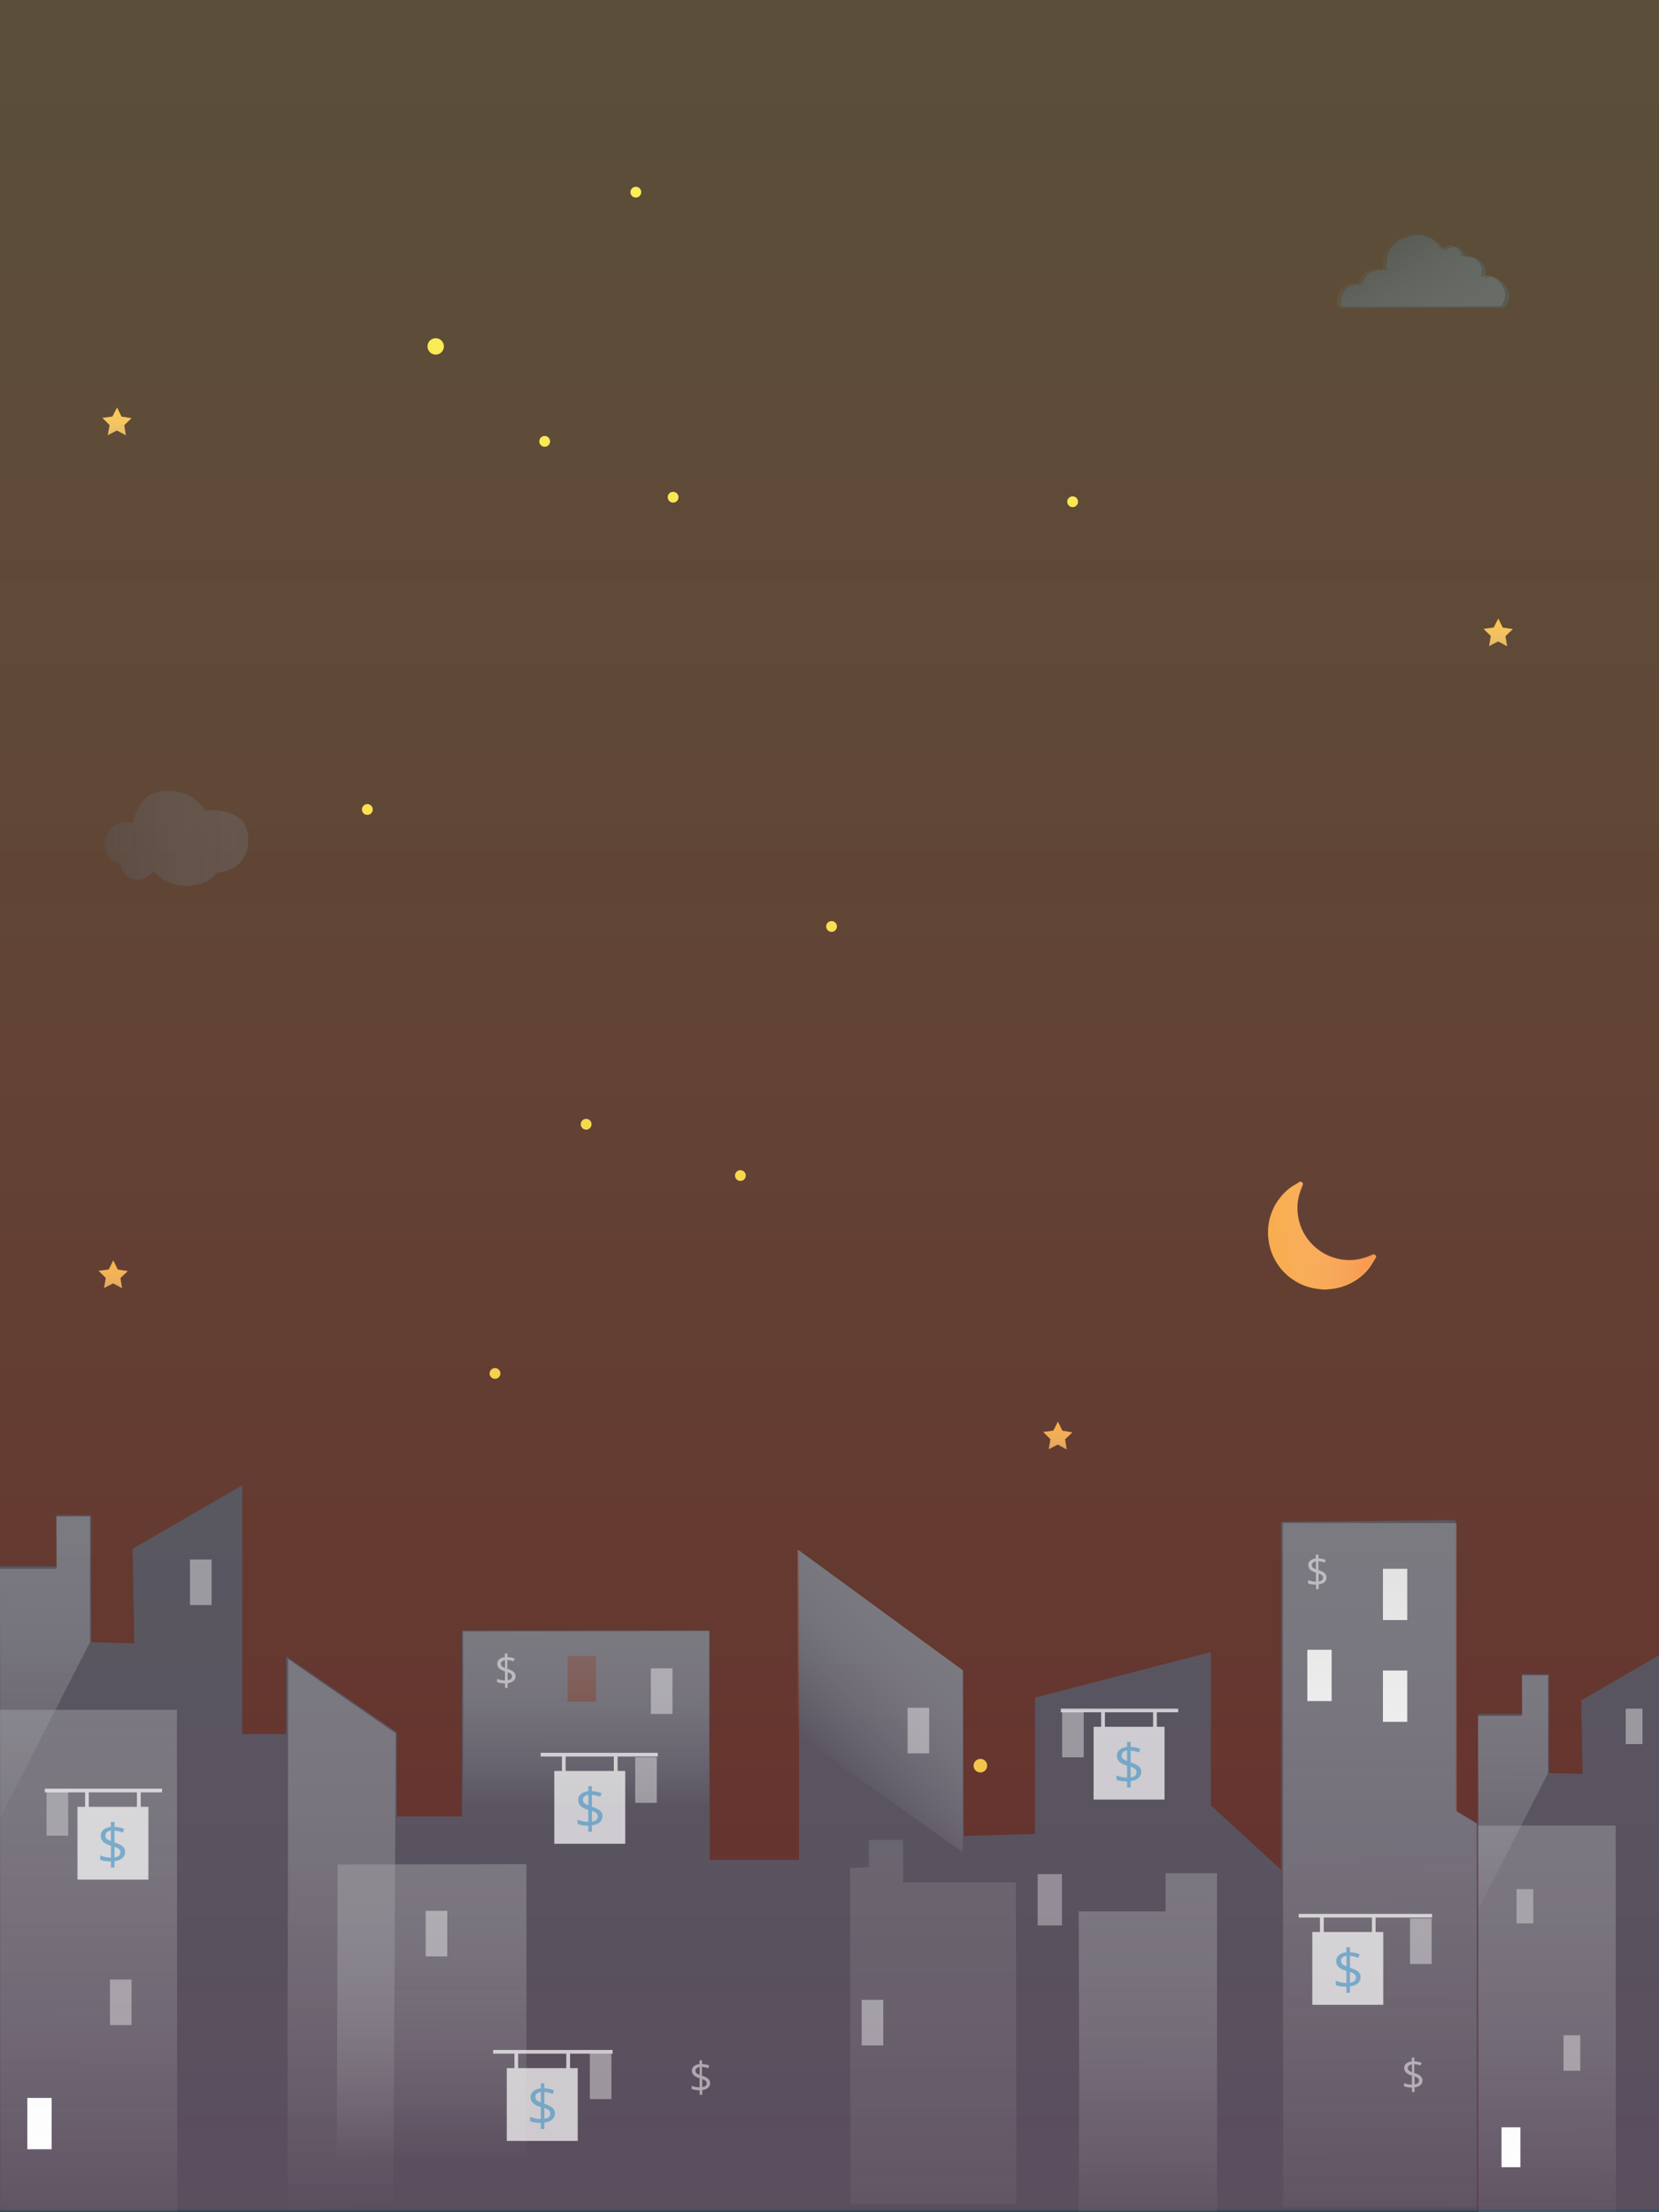 <?xml version="1.0" encoding="utf-8"?>
<!-- Generator: Adobe Illustrator 19.2.1, SVG Export Plug-In . SVG Version: 6.00 Build 0)  -->
<svg version="1.1" xmlns="http://www.w3.org/2000/svg" xmlns:xlink="http://www.w3.org/1999/xlink" x="0px" y="0px" width="1536px"
	 height="2048px" viewBox="0 0 1536 2048" style="enable-background:new 0 0 1536 2048;" xml:space="preserve">
<rect x="0" y="0" width="1536" height="2048" fill="#333333" stroke="none"/>
<style type="text/css">
	.st0{fill:#FFC757;}
	.st1{opacity:0.4;}
	.st2{fill:url(#SVGID_1_);}
	.st3{fill:#FFCF4A;}
	.st4{opacity:0.4;fill:url(#SVGID_2_);}
	.st5{opacity:0.4;fill:url(#SVGID_3_);}
	.st6{opacity:0.4;fill:url(#SVGID_4_);}
	.st7{opacity:0.4;fill:url(#SVGID_5_);}
	.st8{fill:#FBFF5A;}
	.st9{opacity:0.4;fill:url(#SVGID_6_);}
	.st10{opacity:0.33;fill:#4291C3;}
	.st11{fill:#FFFFFF;}
	.st12{opacity:0.34;fill:#FFFFFF;}
	.st13{fill:url(#SVGID_7_);}
	.st14{fill:url(#SVGID_8_);}
	.st15{fill:url(#SVGID_9_);}
	.st16{fill:url(#SVGID_10_);}
	.st17{fill:url(#SVGID_11_);}
	.st18{fill:url(#SVGID_12_);}
	.st19{fill:url(#SVGID_13_);}
	.st20{opacity:0.2;}
	.st21{fill:url(#SVGID_14_);}
	.st22{opacity:0.4;fill:#FFFFFF;}
	.st23{fill:url(#SVGID_15_);}
	.st24{opacity:0.2;fill:#4291C3;}
	.st25{opacity:0.4;fill:url(#SVGID_16_);}
	.st26{opacity:0.47;}
	.st27{opacity:0.4;fill:url(#SVGID_17_);}
	.st28{opacity:0.7;fill:#FFFFFF;}
	.st29{opacity:0.63;}
	.st30{fill:#4291C3;}
	.st31{opacity:0.5;}
	.st32{fill:url(#SVGID_18_);}
	.st33{fill:url(#SVGID_19_);}
</style>
<g id="Layer_4">
	<path class="st0" d="M1204.6,1093.9c1.8,1.1,2,1.7,1.2,3.7c-1.1,2.8-2.2,5.6-3,8.5c-1.9,6.8-2,13.6-0.9,20.5
		c0.9,5.1,2.5,9.9,4.9,14.4c2.9,5.4,6.7,10.1,11.4,14.1c6.2,5.3,13.3,8.8,21.3,10.5c7.5,1.6,14.9,1.4,22.3-0.6
		c2.9-0.8,5.8-1.8,8.5-3.1c1.9-0.9,2.6-0.7,3.7,0.9c0,0.4,0,0.7,0,1.1c-1.7,2.8-3.3,5.7-5.2,8.5c-2.4,3.5-5.3,6.5-8.5,9.2
		c-4.3,3.6-9,6.4-14.2,8.4c-4.2,1.7-8.6,2.8-13.1,3.3c-1.7,0.2-3.3,0.3-5,0.5c-1.1,0-2.1,0-3.2,0c-1.5-0.2-3.1-0.3-4.6-0.5
		c-8.4-1-16.1-3.9-23.1-8.6c-6.8-4.6-12.3-10.5-16.3-17.7c-3.3-5.9-5.5-12.2-6.3-19c-0.2-1.2-0.3-2.4-0.5-3.6c0-2,0-4,0-6.1
		c0-0.3,0.1-0.6,0.1-0.9c0.3-3.6,0.8-7.1,1.8-10.5c1.8-6.2,4.5-11.9,8.4-17c3.4-4.6,7.4-8.5,12.2-11.7c2.3-1.5,4.8-2.8,7.2-4.3
		C1204.1,1093.9,1204.3,1093.9,1204.6,1093.9z"/>
	<g class="st1">
		<linearGradient id="SVGID_1_" gradientUnits="userSpaceOnUse" x1="1175.155" y1="1143.871" x2="1273.193" y2="1143.871">
			<stop  offset="0" style="stop-color:#FFFFFF;stop-opacity:0"/>
			<stop  offset="0.21" style="stop-color:#FFE8E1;stop-opacity:0.21"/>
			<stop  offset="0.666" style="stop-color:#FFAC93;stop-opacity:0.666"/>
			<stop  offset="1" style="stop-color:#FF7E57"/>
		</linearGradient>
		<path class="st2" d="M1205.1,1094.9c1.8,1.1,1.9,1.7,1.2,3.6c-1.1,2.7-2.2,5.5-3,8.3c-1.8,6.6-2,13.4-0.9,20.2
			c0.8,5,2.5,9.7,4.9,14.1c2.8,5.3,6.6,9.9,11.2,13.8c6.1,5.2,13.1,8.6,20.9,10.3c7.3,1.5,14.6,1.4,21.8-0.6
			c2.9-0.8,5.7-1.8,8.4-3.1c1.9-0.9,2.5-0.7,3.7,0.9c0,0.4,0,0.7,0,1.1c-1.7,2.8-3.3,5.6-5.1,8.3c-2.3,3.4-5.2,6.4-8.4,9
			c-4.2,3.5-8.8,6.3-13.9,8.3c-4.1,1.6-8.4,2.7-12.8,3.2c-1.6,0.2-3.3,0.3-4.9,0.5c-1,0-2.1,0-3.1,0c-1.5-0.2-3-0.3-4.5-0.5
			c-8.2-1-15.8-3.8-22.6-8.5c-6.7-4.5-12-10.3-16-17.4c-3.3-5.8-5.4-12-6.2-18.7c-0.1-1.2-0.3-2.4-0.5-3.6c0-2,0-4,0-6
			c0-0.3,0.1-0.6,0.1-0.8c0.3-3.5,0.8-6.9,1.8-10.3c1.7-6.1,4.4-11.7,8.2-16.7c3.4-4.5,7.3-8.4,11.9-11.5c2.3-1.5,4.7-2.8,7-4.2
			C1204.5,1094.9,1204.8,1094.9,1205.1,1094.9z"/>
	</g>
	<g>
		<polygon class="st3" points="1383,580.9 1387.2,572.5 1391.3,581 1400.7,582.4 1393.8,588.9 1395.4,598.3 1387.1,593.8 
			1378.7,598.1 1380.3,588.8 1373.6,582.2 		"/>
		<linearGradient id="SVGID_2_" gradientUnits="userSpaceOnUse" x1="1387.152" y1="572.498" x2="1387.152" y2="598.255">
			<stop  offset="0" style="stop-color:#FFFFFF;stop-opacity:0"/>
			<stop  offset="1" style="stop-color:#ADAEB0"/>
		</linearGradient>
		<polygon class="st4" points="1383,580.9 1387.2,572.5 1391.3,581 1400.7,582.4 1393.8,588.9 1395.4,598.3 1387.1,593.8 
			1378.7,598.1 1380.3,588.8 1373.6,582.2 		"/>
	</g>
	<g>
		<g>
			<polygon class="st3" points="975.3,1324.4 979.5,1316 983.6,1324.5 992.9,1326 986.1,1332.5 987.6,1341.8 979.3,1337.3 
				971,1341.6 972.6,1332.4 965.9,1325.7 			"/>
			<linearGradient id="SVGID_3_" gradientUnits="userSpaceOnUse" x1="979.441" y1="1316.026" x2="979.441" y2="1341.784">
				<stop  offset="0" style="stop-color:#FFFFFF;stop-opacity:0"/>
				<stop  offset="1" style="stop-color:#ADAEB0"/>
			</linearGradient>
			<polygon class="st5" points="975.3,1324.4 979.5,1316 983.6,1324.5 992.9,1326 986.1,1332.5 987.6,1341.8 979.3,1337.3 
				971,1341.6 972.6,1332.4 965.9,1325.7 			"/>
		</g>
	</g>
	<g>
		<g>
			<polygon class="st3" points="104.1,385.6 108.4,377.2 112.5,385.7 121.8,387.1 115,393.6 116.5,402.9 108.2,398.5 99.8,402.8 
				101.5,393.5 94.8,386.9 			"/>
			<linearGradient id="SVGID_4_" gradientUnits="userSpaceOnUse" x1="108.282" y1="377.178" x2="108.282" y2="402.936">
				<stop  offset="0" style="stop-color:#FFFFFF;stop-opacity:0"/>
				<stop  offset="1" style="stop-color:#ADAEB0"/>
			</linearGradient>
			<polygon class="st6" points="104.1,385.6 108.4,377.2 112.5,385.7 121.8,387.1 115,393.6 116.5,402.9 108.2,398.5 99.8,402.8 
				101.5,393.5 94.8,386.9 			"/>
		</g>
	</g>
	<g>
		<g>
			<polygon class="st3" points="100.7,1175.2 104.9,1166.8 109,1175.3 118.3,1176.7 111.5,1183.2 113,1192.5 104.7,1188.1 
				96.3,1192.4 98,1183.1 91.3,1176.5 			"/>
			<linearGradient id="SVGID_5_" gradientUnits="userSpaceOnUse" x1="104.83" y1="1166.785" x2="104.83" y2="1192.543">
				<stop  offset="0" style="stop-color:#FFFFFF;stop-opacity:0"/>
				<stop  offset="1" style="stop-color:#ADAEB0"/>
			</linearGradient>
			<polygon class="st7" points="100.7,1175.2 104.9,1166.8 109,1175.3 118.3,1176.7 111.5,1183.2 113,1192.5 104.7,1188.1 
				96.3,1192.4 98,1183.1 91.3,1176.5 			"/>
		</g>
	</g>
	<circle class="st8" cx="403.4" cy="320.7" r="7.6"/>
	<circle class="st8" cx="340.1" cy="749.4" r="5"/>
	<circle class="st8" cx="769.9" cy="857.7" r="5"/>
	<circle class="st8" cx="685.5" cy="1088.3" r="5"/>
	<circle class="st8" cx="993.1" cy="464.5" r="5"/>
	<circle class="st8" cx="504.3" cy="408.6" r="5"/>
	<circle class="st8" cx="623.2" cy="460.3" r="5"/>
	<circle class="st8" cx="588.7" cy="177.9" r="5"/>
	<circle class="st8" cx="907.7" cy="1634.6" r="6.3"/>
	<circle class="st8" cx="458.3" cy="1271.5" r="5"/>
	<circle class="st8" cx="542.7" cy="1040.8" r="5"/>
</g>
<g id="Layer_3">
	<linearGradient id="SVGID_6_" gradientUnits="userSpaceOnUse" x1="768" y1="-5.214" x2="768" y2="2049.991">
		<stop  offset="0" style="stop-color:#F8C053;stop-opacity:0.5"/>
		<stop  offset="1" style="stop-color:#D81A1A;stop-opacity:0.8"/>
	</linearGradient>
	<rect y="-5.2" class="st9" width="1536" height="2050.6"/>
	<path class="st10" d="M1368,1687.8l-20.5-11.8v-268.7l-161.3,1.5v322.3l-65.1-59.8v-141.9l-162.9,42.2v126.3l-65.9,1.8l-0.4-152.9
		l-152.1-111.7v286.7h-82.7v-212.4H427.7v172.2h-60.3v-77.9l-102.5-70.5v72.1h-40.6v-230.2l-101.5,58.7l1.5,87.6l-39.9-1.1v-117.5
		l-32.4-0.3l0.6,47.5H0v597.2h1368V1687.8z M551.8,1575.4h-26.3v-42.4h26.3V1575.4z"/>
	<rect x="1210.4" y="1527.3" class="st11" width="22.5" height="47.5"/>
	<rect x="1280.4" y="1452.3" class="st11" width="22.5" height="47.5"/>
	<rect x="1280.4" y="1546.5" class="st11" width="22.5" height="47.5"/>
	<rect x="960.7" y="1735" class="st12" width="22.5" height="47.5"/>
	<rect x="25.3" y="1942.2" class="st11" width="22.5" height="47.5"/>
	<polygon class="st10" points="1537.3,1531.7 1464,1574.1 1465.2,1642.2 1434.1,1641.4 1434.1,1550 1408.9,1549.8 1409.4,1586.7 
		1368.5,1586.7 1368.5,2051.1 1537.3,2051.1 	"/>
	<rect x="1390.2" y="1969.4" class="st11" width="17.5" height="36.9"/>
</g>
<g id="Layer_1">
	<g class="st1">
		
			<linearGradient id="SVGID_7_" gradientUnits="userSpaceOnUse" x1="603.923" y1="-3639.276" x2="603.531" y2="-3356.706" gradientTransform="matrix(-1.258 1.744209e-03 -3.426255e-03 -2.472 2024.964 -6889.666)">
			<stop  offset="0" style="stop-color:#FFFFFF;stop-opacity:0"/>
			<stop  offset="1" style="stop-color:#ADAEB0"/>
		</linearGradient>
		<polygon class="st13" points="1367.2,2043.3 1367.2,1688.4 1348.8,1677 1348.6,1410 1187.7,1409.9 1188,2043.3 		"/>
	</g>
	<g class="st1">
		
			<linearGradient id="SVGID_8_" gradientUnits="userSpaceOnUse" x1="1790.938" y1="-15626.059" x2="1788.016" y2="-13517.864" gradientTransform="matrix(-0.842 1.166606e-03 -3.370158e-04 -0.243 1817.36 -1750.041)">
			<stop  offset="0" style="stop-color:#FFFFFF;stop-opacity:0"/>
			<stop  offset="1" style="stop-color:#ADAEB0"/>
		</linearGradient>
		<polygon class="st14" points="266.1,2048 266.8,1535.9 366.4,1604.7 364.2,2039.6 		"/>
	</g>
	<g class="st1">
		
			<linearGradient id="SVGID_9_" gradientUnits="userSpaceOnUse" x1="1293.221" y1="-5223.043" x2="1292.993" y2="-5058.382" gradientTransform="matrix(-1.337 1.853679e-03 -2.337203e-03 -1.686 2116.663 -6806.288)">
			<stop  offset="0" style="stop-color:#FFFFFF;stop-opacity:0"/>
			<stop  offset="1" style="stop-color:#ADAEB0"/>
		</linearGradient>
		<polygon class="st15" points="311.8,2003.4 312.6,1726.1 487.4,1725.8 487.4,1996.6 		"/>
	</g>
	<g class="st1">
		
			<linearGradient id="SVGID_10_" gradientUnits="userSpaceOnUse" x1="78.55" y1="1628.593" x2="-28.46" y2="1521.583" gradientTransform="matrix(-1 0 0 1 839.497 0)">
			<stop  offset="0" style="stop-color:#FFFFFF;stop-opacity:0"/>
			<stop  offset="1" style="stop-color:#ADAEB0"/>
		</linearGradient>
		<polygon class="st16" points="891.4,1546.2 738.4,1434.5 738.4,1606 891.4,1714.9 		"/>
	</g>
	<g class="st1">
		
			<linearGradient id="SVGID_11_" gradientUnits="userSpaceOnUse" x1="1028.096" y1="-5003.623" x2="1027.868" y2="-4838.804" gradientTransform="matrix(-1.743 2.415622e-03 -1.386494e-03 -1 2327.519 -3331.276)">
			<stop  offset="0" style="stop-color:#FFFFFF;stop-opacity:0"/>
			<stop  offset="1" style="stop-color:#ADAEB0"/>
		</linearGradient>
		<polygon class="st17" points="428.8,1674.9 428.8,1510.3 656.6,1509.9 656.4,1670.7 		"/>
	</g>
	<g class="st1">
		
			<linearGradient id="SVGID_12_" gradientUnits="userSpaceOnUse" x1="1586.07" y1="-3478.241" x2="1585.898" y2="-3353.565" gradientTransform="matrix(-1.258 1.744209e-03 -3.426255e-03 -2.472 2024.964 -6889.666)">
			<stop  offset="0" style="stop-color:#FFFFFF;stop-opacity:0"/>
			<stop  offset="1" style="stop-color:#ADAEB0"/>
		</linearGradient>
		<polygon class="st18" points="0,1683.3 83.3,1520.3 83.3,1452.3 83.3,1403.9 52.3,1403.9 52.3,1452.3 0,1452.3 0.3,1683.3 		"/>
	</g>
	<g class="st1">
		
			<linearGradient id="SVGID_13_" gradientUnits="userSpaceOnUse" x1="774.725" y1="-3627.775" x2="774.531" y2="-3487.724" gradientTransform="matrix(-1.258 1.744209e-03 -3.426255e-03 -2.472 2024.964 -6889.666)">
			<stop  offset="0" style="stop-color:#FFFFFF;stop-opacity:0"/>
			<stop  offset="1" style="stop-color:#ADAEB0"/>
		</linearGradient>
		<polygon class="st19" points="998.7,2048 1126.8,2048 1126.8,1769.6 1126.8,1734.2 1079.2,1734.2 1079.2,1769.5 998.7,1769.5 
			999.2,1938.4 		"/>
	</g>
	<g class="st20">
		<linearGradient id="SVGID_14_" gradientUnits="userSpaceOnUse" x1="864.038" y1="2152.088" x2="864.038" y2="1703.397">
			<stop  offset="0" style="stop-color:#FFFFFF;stop-opacity:0"/>
			<stop  offset="1" style="stop-color:#ADAEB0"/>
		</linearGradient>
		<polygon class="st21" points="787.5,2040.2 941,2040.2 940.6,1742.6 836.2,1742.5 836.1,1703.4 804.5,1703.4 804.5,1728.5 
			787,1729.3 787.1,1744 		"/>
	</g>
	<rect x="175.9" y="1443.7" class="st22" width="20" height="42.2"/>
	<rect x="43.1" y="1658.7" class="st22" width="20" height="40.7"/>
	<rect x="101.8" y="1832.6" class="st22" width="20" height="42.2"/>
	<rect x="840.3" y="1581" class="st22" width="20" height="42.2"/>
	<rect x="797.8" y="1851.4" class="st22" width="20" height="42.2"/>
	<rect x="394.1" y="1769" class="st22" width="20" height="42.2"/>
	<rect x="588.1" y="1626.8" class="st22" width="20" height="42.2"/>
	<rect x="602.6" y="1544.5" class="st22" width="20" height="42.2"/>
	<g class="st1">
		
			<linearGradient id="SVGID_15_" gradientUnits="userSpaceOnUse" x1="1554.309" y1="-3633.525" x2="1554.021" y2="-3425.978" gradientTransform="matrix(-1.258 1.744209e-03 -3.426255e-03 -2.472 2024.964 -6889.666)">
			<stop  offset="0" style="stop-color:#FFFFFF;stop-opacity:0"/>
			<stop  offset="1" style="stop-color:#ADAEB0"/>
		</linearGradient>
		<polygon class="st23" points="164.1,2048 163.8,1582.9 0,1582.9 0.3,2048 		"/>
	</g>
	<rect x="546.1" y="1901.1" class="st22" width="20" height="42.2"/>
	<rect x="983.4" y="1584.7" class="st22" width="20" height="42.2"/>
	<g>
		<path class="st24" d="M1271.9,284.9h120.9c0,0,9.7-8.6,0.7-20.8c-9-12.3-19.5-6.1-19.5-6.1s4.9-7.1-2-14.8
			c-4.2-4.7-7.1-5.2-15.1-4.8c0,0-3.5-16.7-19.6-6.4c0,0-11.4-21.6-37.4-11.7c-16.1,6.1-16.6,20.7-15.7,30.4c0,0-19.6-4.9-22.9,13.1
			c0,0-21.2-4.9-19.6,21.2H1271.9z"/>
		<linearGradient id="SVGID_16_" gradientUnits="userSpaceOnUse" x1="1285.799" y1="224.395" x2="1337.229" y2="313.474">
			<stop  offset="0" style="stop-color:#FFFFFF;stop-opacity:0"/>
			<stop  offset="0.995" style="stop-color:#ADAEB0;stop-opacity:0.5"/>
		</linearGradient>
		<path class="st25" d="M1268.2,283.6h120.9c0,0,9.7-8.6,0.7-20.8s-19.5-6.1-19.5-6.1s4.9-7.1-2-14.8c-4.2-4.7-7.1-5.2-15.1-4.8
			c0,0-3.5-16.7-19.6-6.4c0,0-11.4-21.6-37.4-11.7c-16.1,6.1-16.6,20.7-15.7,30.4c0,0-19.6-4.9-22.9,13.1c0,0-21.2-4.9-19.6,21.2
			H1268.2z"/>
	</g>
	<g class="st26">
		<path class="st24" d="M189.6,750.4c0,0-10.6-22.4-43-17.5c-18.7,2.8-23.9,29.1-23.9,29.1s-20.2-6.1-25.7,16.2
			c0,0-2.5,18.1,14.4,20.8c0,0,1,12.9,12.9,14.9c11.9,2,17.7-7.5,17.7-7.5s11.4,14.4,31.7,13.6c21.3-0.9,26.3-12,26.3-12
			s30.8-0.3,29.9-32.2C229,745.2,189.6,750.4,189.6,750.4z"/>
		<linearGradient id="SVGID_17_" gradientUnits="userSpaceOnUse" x1="96.874" y1="776.091" x2="229.917" y2="776.091">
			<stop  offset="0" style="stop-color:#FFFFFF;stop-opacity:0"/>
			<stop  offset="0.995" style="stop-color:#ADAEB0;stop-opacity:0.5"/>
		</linearGradient>
		<path class="st27" d="M189.6,750.4c0,0-10.6-22.4-43-17.5c-18.7,2.8-23.9,29.1-23.9,29.1s-20.2-6.1-25.7,16.2
			c0,0-2.5,18.1,14.4,20.8c0,0,1,12.9,12.9,14.9c11.9,2,17.7-7.5,17.7-7.5s11.4,14.4,31.7,13.6c21.3-0.9,26.3-12,26.3-12
			s30.8-0.3,29.9-32.2C229,745.2,189.6,750.4,189.6,750.4z"/>
	</g>
	<path class="st28" d="M527.7,1901.2h39.5v-3.4H456.6v3.4h19.7v13.4h-7.1v67.4h65.7v-67.4h-7.1V1901.2z M479.7,1901.2h44.6v13.4
		h-44.6V1901.2z"/>
	<g class="st29">
		<path class="st30" d="M513.8,1956.5c0,2.3-0.9,4.2-2.6,5.7s-4.1,2.4-7.2,2.8v5.9h-3.3v-5.6c-1.9,0-3.7-0.1-5.5-0.4
			c-1.8-0.3-3.2-0.7-4.4-1.2v-4c1.4,0.6,3,1.1,4.9,1.5c1.8,0.4,3.5,0.6,5,0.6v-11.1c-3.5-1.1-5.9-2.4-7.3-3.8
			c-1.4-1.5-2.1-3.3-2.1-5.6c0-2.2,0.9-4,2.6-5.4c1.7-1.4,4-2.3,6.8-2.6v-4.6h3.3v4.6c3.1,0.1,6.1,0.7,9,1.9l-1.3,3.3
			c-2.5-1-5.1-1.6-7.7-1.8v11c2.7,0.8,4.6,1.7,6,2.5c1.3,0.8,2.3,1.7,2.9,2.8S513.8,1955,513.8,1956.5z M495.7,1941.1
			c0,1.3,0.4,2.3,1.1,3.1c0.8,0.8,2.1,1.5,4,2.2v-9.8c-1.7,0.3-2.9,0.8-3.8,1.6C496.1,1939,495.7,1939.9,495.7,1941.1z
			 M509.5,1956.8c0-1.2-0.4-2.2-1.1-3s-2.2-1.5-4.4-2.2v9.9C507.7,1961,509.5,1959.4,509.5,1956.8z"/>
	</g>
	<path class="st28" d="M78.8,1672.7h-7.1v67.4h65.7v-67.4h-7.1v-13.4H150v-3.4H41.5v3.4h37.3V1672.7z M126.8,1672.7H82.2v-13.4h44.6
		V1672.7z"/>
	<g class="st29">
		<path class="st30" d="M115.8,1714.5c0,2.3-0.9,4.2-2.6,5.7s-4.1,2.4-7.2,2.8v5.9h-3.3v-5.6c-1.9,0-3.7-0.1-5.5-0.4
			c-1.8-0.3-3.2-0.7-4.4-1.2v-4c1.4,0.6,3,1.1,4.9,1.5c1.8,0.4,3.5,0.6,5,0.6v-11.1c-3.5-1.1-5.9-2.4-7.3-3.8
			c-1.4-1.5-2.1-3.3-2.1-5.6c0-2.2,0.9-4,2.6-5.4c1.7-1.4,4-2.3,6.8-2.6v-4.6h3.3v4.6c3.1,0.1,6.1,0.7,9,1.9l-1.3,3.3
			c-2.5-1-5.1-1.6-7.7-1.8v11c2.7,0.8,4.6,1.7,6,2.5c1.3,0.8,2.3,1.7,2.9,2.8C115.5,1711.8,115.8,1713,115.8,1714.5z M97.6,1699.1
			c0,1.3,0.4,2.3,1.1,3.1c0.8,0.8,2.1,1.5,4,2.2v-9.8c-1.7,0.3-2.9,0.8-3.8,1.6C98.1,1697,97.6,1698,97.6,1699.1z M111.5,1714.9
			c0-1.2-0.4-2.2-1.1-3s-2.2-1.5-4.4-2.2v9.9C109.7,1719,111.5,1717.5,111.5,1714.9z"/>
	</g>
	<path class="st28" d="M571.7,1626.1h37.3v-3.4H500.6v3.4h19.7v13.4h-7.1v67.4h65.7v-67.4h-7.1V1626.1z M523.7,1626.1h44.6v13.4
		h-44.6V1626.1z"/>
	<g class="st29">
		<path class="st30" d="M557.8,1681.4c0,2.3-0.9,4.2-2.6,5.7c-1.7,1.5-4.1,2.4-7.2,2.8v5.9h-3.3v-5.6c-1.9,0-3.7-0.1-5.5-0.4
			c-1.8-0.3-3.2-0.7-4.4-1.2v-4c1.4,0.6,3,1.1,4.9,1.5c1.8,0.4,3.5,0.6,5,0.6v-11.1c-3.5-1.1-5.9-2.4-7.3-3.8
			c-1.4-1.5-2.1-3.3-2.1-5.6c0-2.2,0.9-4,2.6-5.4c1.7-1.4,4-2.3,6.8-2.6v-4.6h3.3v4.6c3.1,0.1,6.1,0.7,9,1.9l-1.3,3.3
			c-2.5-1-5.1-1.6-7.7-1.8v11c2.7,0.8,4.6,1.7,6,2.5c1.3,0.8,2.3,1.7,2.9,2.8C557.5,1678.7,557.8,1679.9,557.8,1681.4z M539.7,1666
			c0,1.3,0.4,2.3,1.1,3.1c0.8,0.8,2.1,1.5,4,2.2v-9.8c-1.7,0.3-2.9,0.8-3.8,1.6S539.7,1664.8,539.7,1666z M553.5,1681.7
			c0-1.2-0.4-2.2-1.1-3s-2.2-1.5-4.4-2.2v9.9C551.7,1685.9,553.5,1684.3,553.5,1681.7z"/>
	</g>
	<path class="st28" d="M1019.6,1598.6h-7.1v67.4h65.7v-67.4h-7.1v-13.4h19.7v-3.4H982.2v3.4h37.3V1598.6z M1067.6,1598.6H1023v-13.4
		h44.6V1598.6z"/>
	<g class="st29">
		<path class="st30" d="M1056.6,1640.4c0,2.3-0.9,4.2-2.6,5.7s-4.1,2.4-7.2,2.8v5.9h-3.3v-5.6c-1.9,0-3.7-0.1-5.5-0.4
			c-1.8-0.3-3.2-0.7-4.4-1.2v-4c1.4,0.6,3,1.1,4.9,1.5c1.8,0.4,3.5,0.6,5,0.6v-11.1c-3.5-1.1-5.9-2.4-7.3-3.8s-2.1-3.3-2.1-5.6
			c0-2.2,0.9-4,2.6-5.4c1.7-1.4,4-2.3,6.8-2.6v-4.6h3.3v4.6c3.1,0.1,6.1,0.7,9,1.9l-1.3,3.3c-2.5-1-5.1-1.6-7.7-1.8v11
			c2.7,0.8,4.6,1.7,6,2.5s2.3,1.7,2.9,2.8C1056.3,1637.7,1056.6,1639,1056.6,1640.4z M1038.4,1625c0,1.3,0.4,2.3,1.1,3.1
			c0.8,0.8,2.1,1.5,4,2.2v-9.8c-1.7,0.3-2.9,0.8-3.8,1.6C1038.9,1622.9,1038.4,1623.9,1038.4,1625z M1052.3,1640.8
			c0-1.2-0.4-2.2-1.1-3s-2.2-1.5-4.4-2.2v9.9C1050.5,1644.9,1052.3,1643.4,1052.3,1640.8z"/>
	</g>
	<path class="st28" d="M1273.6,1775.2h52.3v-3.4h-123.5v3.4h19.7v13.4h-7.1v67.4h65.7v-67.4h-7.1V1775.2z M1225.6,1775.2h44.6v13.4
		h-44.6V1775.2z"/>
	<g class="st29">
		<path class="st30" d="M1259.7,1830.5c0,2.3-0.9,4.2-2.6,5.7c-1.7,1.5-4.1,2.4-7.2,2.8v5.9h-3.3v-5.6c-1.9,0-3.7-0.1-5.5-0.4
			s-3.2-0.7-4.4-1.2v-4c1.4,0.6,3,1.1,4.9,1.5c1.8,0.4,3.5,0.6,5,0.6v-11.1c-3.5-1.1-5.9-2.4-7.3-3.8s-2.1-3.3-2.1-5.6
			c0-2.2,0.9-4,2.6-5.4c1.7-1.4,4-2.3,6.8-2.6v-4.6h3.3v4.6c3.1,0.1,6.1,0.7,9,1.9l-1.3,3.3c-2.5-1-5.1-1.6-7.7-1.8v11
			c2.7,0.8,4.6,1.7,6,2.5s2.3,1.7,2.9,2.8C1259.4,1827.7,1259.7,1829,1259.7,1830.5z M1241.6,1815.1c0,1.3,0.4,2.3,1.1,3.1
			c0.8,0.8,2.1,1.5,4,2.2v-9.8c-1.7,0.3-2.9,0.8-3.8,1.6S1241.6,1813.9,1241.6,1815.1z M1255.4,1830.8c0-1.2-0.4-2.2-1.1-3
			s-2.2-1.5-4.4-2.2v9.9C1253.6,1835,1255.4,1833.4,1255.4,1830.8z"/>
	</g>
	<g class="st31">
		<path class="st11" d="M657.5,1928.5c0,1.7-0.6,3.1-1.9,4.3c-1.3,1.1-3.1,1.8-5.4,2.1v4.4h-2.4v-4.2c-1.4,0-2.8-0.1-4.1-0.3
			c-1.3-0.2-2.4-0.5-3.3-0.9v-3c1.1,0.5,2.3,0.9,3.6,1.1c1.4,0.3,2.6,0.4,3.7,0.4v-8.4c-2.6-0.8-4.4-1.8-5.5-2.9s-1.6-2.5-1.6-4.2
			c0-1.7,0.6-3,1.9-4.1c1.3-1.1,3-1.7,5.1-1.9v-3.5h2.4v3.4c2.3,0.1,4.6,0.5,6.7,1.4l-1,2.5c-1.9-0.7-3.8-1.2-5.8-1.3v8.2
			c2,0.6,3.5,1.2,4.5,1.9c1,0.6,1.7,1.3,2.2,2.1C657.2,1926.4,657.5,1927.3,657.5,1928.5z M643.9,1916.9c0,1,0.3,1.7,0.9,2.3
			s1.6,1.1,3,1.7v-7.3c-1.3,0.2-2.2,0.6-2.8,1.2C644.2,1915.3,643.9,1916,643.9,1916.9z M654.3,1928.7c0-0.9-0.3-1.6-0.8-2.2
			c-0.6-0.6-1.7-1.1-3.3-1.7v7.4C652.9,1931.8,654.3,1930.6,654.3,1928.7z"/>
	</g>
	<g class="st31">
		<path class="st11" d="M1228.2,1460.4c0,1.7-0.6,3.1-1.9,4.3c-1.3,1.1-3.1,1.8-5.4,2.1v4.4h-2.4v-4.2c-1.4,0-2.8-0.1-4.1-0.3
			s-2.4-0.5-3.3-0.9v-3c1.1,0.5,2.3,0.9,3.6,1.1c1.4,0.3,2.6,0.4,3.7,0.4v-8.4c-2.6-0.8-4.4-1.8-5.5-2.9c-1-1.1-1.6-2.5-1.6-4.2
			c0-1.7,0.6-3,1.9-4.1c1.3-1.1,3-1.7,5.1-1.9v-3.5h2.4v3.4c2.3,0.1,4.6,0.5,6.7,1.4l-1,2.5c-1.9-0.7-3.8-1.2-5.8-1.3v8.2
			c2,0.6,3.5,1.2,4.5,1.9c1,0.6,1.7,1.3,2.2,2.1S1228.2,1459.2,1228.2,1460.4z M1214.5,1448.8c0,1,0.3,1.7,0.9,2.3
			c0.6,0.6,1.6,1.1,3,1.7v-7.3c-1.3,0.2-2.2,0.6-2.8,1.2C1214.9,1447.2,1214.5,1447.9,1214.5,1448.8z M1224.9,1460.6
			c0-0.9-0.3-1.6-0.8-2.2s-1.7-1.1-3.3-1.7v7.4C1223.6,1463.7,1224.9,1462.6,1224.9,1460.6z"/>
	</g>
	<g class="st31">
		<path class="st11" d="M477.3,1551.8c0,1.7-0.6,3.1-1.9,4.3c-1.3,1.1-3.1,1.8-5.4,2.1v4.4h-2.4v-4.2c-1.4,0-2.8-0.1-4.1-0.3
			s-2.4-0.5-3.3-0.9v-3c1.1,0.5,2.3,0.9,3.6,1.1c1.4,0.3,2.6,0.4,3.7,0.4v-8.4c-2.6-0.8-4.4-1.8-5.5-2.9c-1-1.1-1.6-2.5-1.6-4.2
			c0-1.7,0.6-3,1.9-4.1c1.3-1.1,3-1.7,5.1-1.9v-3.5h2.4v3.4c2.3,0.1,4.6,0.5,6.7,1.4l-1,2.5c-1.9-0.7-3.8-1.2-5.8-1.3v8.2
			c2,0.6,3.5,1.2,4.5,1.9c1,0.6,1.7,1.3,2.2,2.1C477.1,1549.7,477.3,1550.6,477.3,1551.8z M463.7,1540.2c0,1,0.3,1.7,0.9,2.3
			c0.6,0.6,1.6,1.1,3,1.7v-7.3c-1.3,0.2-2.2,0.6-2.8,1.2C464,1538.6,463.7,1539.3,463.7,1540.2z M474.1,1552c0-0.9-0.3-1.6-0.8-2.2
			c-0.6-0.6-1.7-1.1-3.3-1.7v7.4C472.7,1555.1,474.1,1553.9,474.1,1552z"/>
	</g>
	<g class="st31">
		<path class="st11" d="M1317,1926c0,1.7-0.6,3.1-1.9,4.3c-1.3,1.1-3.1,1.8-5.4,2.1v4.4h-2.4v-4.2c-1.4,0-2.8-0.1-4.1-0.3
			c-1.3-0.2-2.4-0.5-3.3-0.9v-3c1.1,0.5,2.3,0.9,3.6,1.1c1.4,0.3,2.6,0.4,3.7,0.4v-8.4c-2.6-0.8-4.4-1.8-5.5-2.9
			c-1-1.1-1.6-2.5-1.6-4.2c0-1.7,0.6-3,1.9-4.1c1.3-1.1,3-1.7,5.1-1.9v-3.5h2.4v3.4c2.3,0.1,4.6,0.5,6.7,1.4l-1,2.5
			c-1.9-0.7-3.8-1.2-5.8-1.3v8.2c2,0.6,3.5,1.2,4.5,1.9c1,0.6,1.7,1.3,2.2,2.1C1316.8,1923.9,1317,1924.9,1317,1926z M1303.4,1914.4
			c0,1,0.3,1.7,0.9,2.3c0.6,0.6,1.6,1.1,3,1.7v-7.3c-1.3,0.2-2.2,0.6-2.8,1.2C1303.7,1912.8,1303.4,1913.6,1303.4,1914.4z
			 M1313.8,1926.2c0-0.9-0.3-1.6-0.8-2.2c-0.6-0.6-1.7-1.1-3.3-1.7v7.4C1312.4,1929.3,1313.8,1928.2,1313.8,1926.2z"/>
	</g>
	<rect x="1305.5" y="1776" class="st22" width="20" height="42.2"/>
	<g class="st1">
		
			<linearGradient id="SVGID_18_" gradientUnits="userSpaceOnUse" x1="505.613" y1="-3510.712" x2="505.478" y2="-3413.768" gradientTransform="matrix(-1.258 1.744209e-03 -3.426255e-03 -2.472 2024.964 -6889.666)">
			<stop  offset="0" style="stop-color:#FFFFFF;stop-opacity:0"/>
			<stop  offset="1" style="stop-color:#ADAEB0"/>
		</linearGradient>
		<polygon class="st32" points="1368.5,1768.1 1433.3,1641.4 1433.3,1588.5 1433.3,1550.9 1409.2,1550.9 1409.2,1588.5 
			1368.5,1588.5 1368.8,1768.1 		"/>
	</g>
	<rect x="1505.2" y="1581.8" class="st22" width="15.5" height="32.8"/>
	<rect x="1404.1" y="1748.9" class="st22" width="15.5" height="31.7"/>
	<rect x="1447.6" y="1884.2" class="st22" width="15.5" height="32.8"/>
	<g class="st1">
		
			<linearGradient id="SVGID_19_" gradientUnits="userSpaceOnUse" x1="480.916" y1="-3631.456" x2="480.692" y2="-3470.074" gradientTransform="matrix(-1.258 1.744209e-03 -3.426255e-03 -2.472 2024.964 -6889.666)">
			<stop  offset="0" style="stop-color:#FFFFFF;stop-opacity:0"/>
			<stop  offset="1" style="stop-color:#ADAEB0"/>
		</linearGradient>
		<polygon class="st33" points="1496.1,2051.7 1495.9,1690.1 1368.5,1690 1368.8,2051.7 		"/>
	</g>
</g>
<g id="Layer_2">
</g>
</svg>
